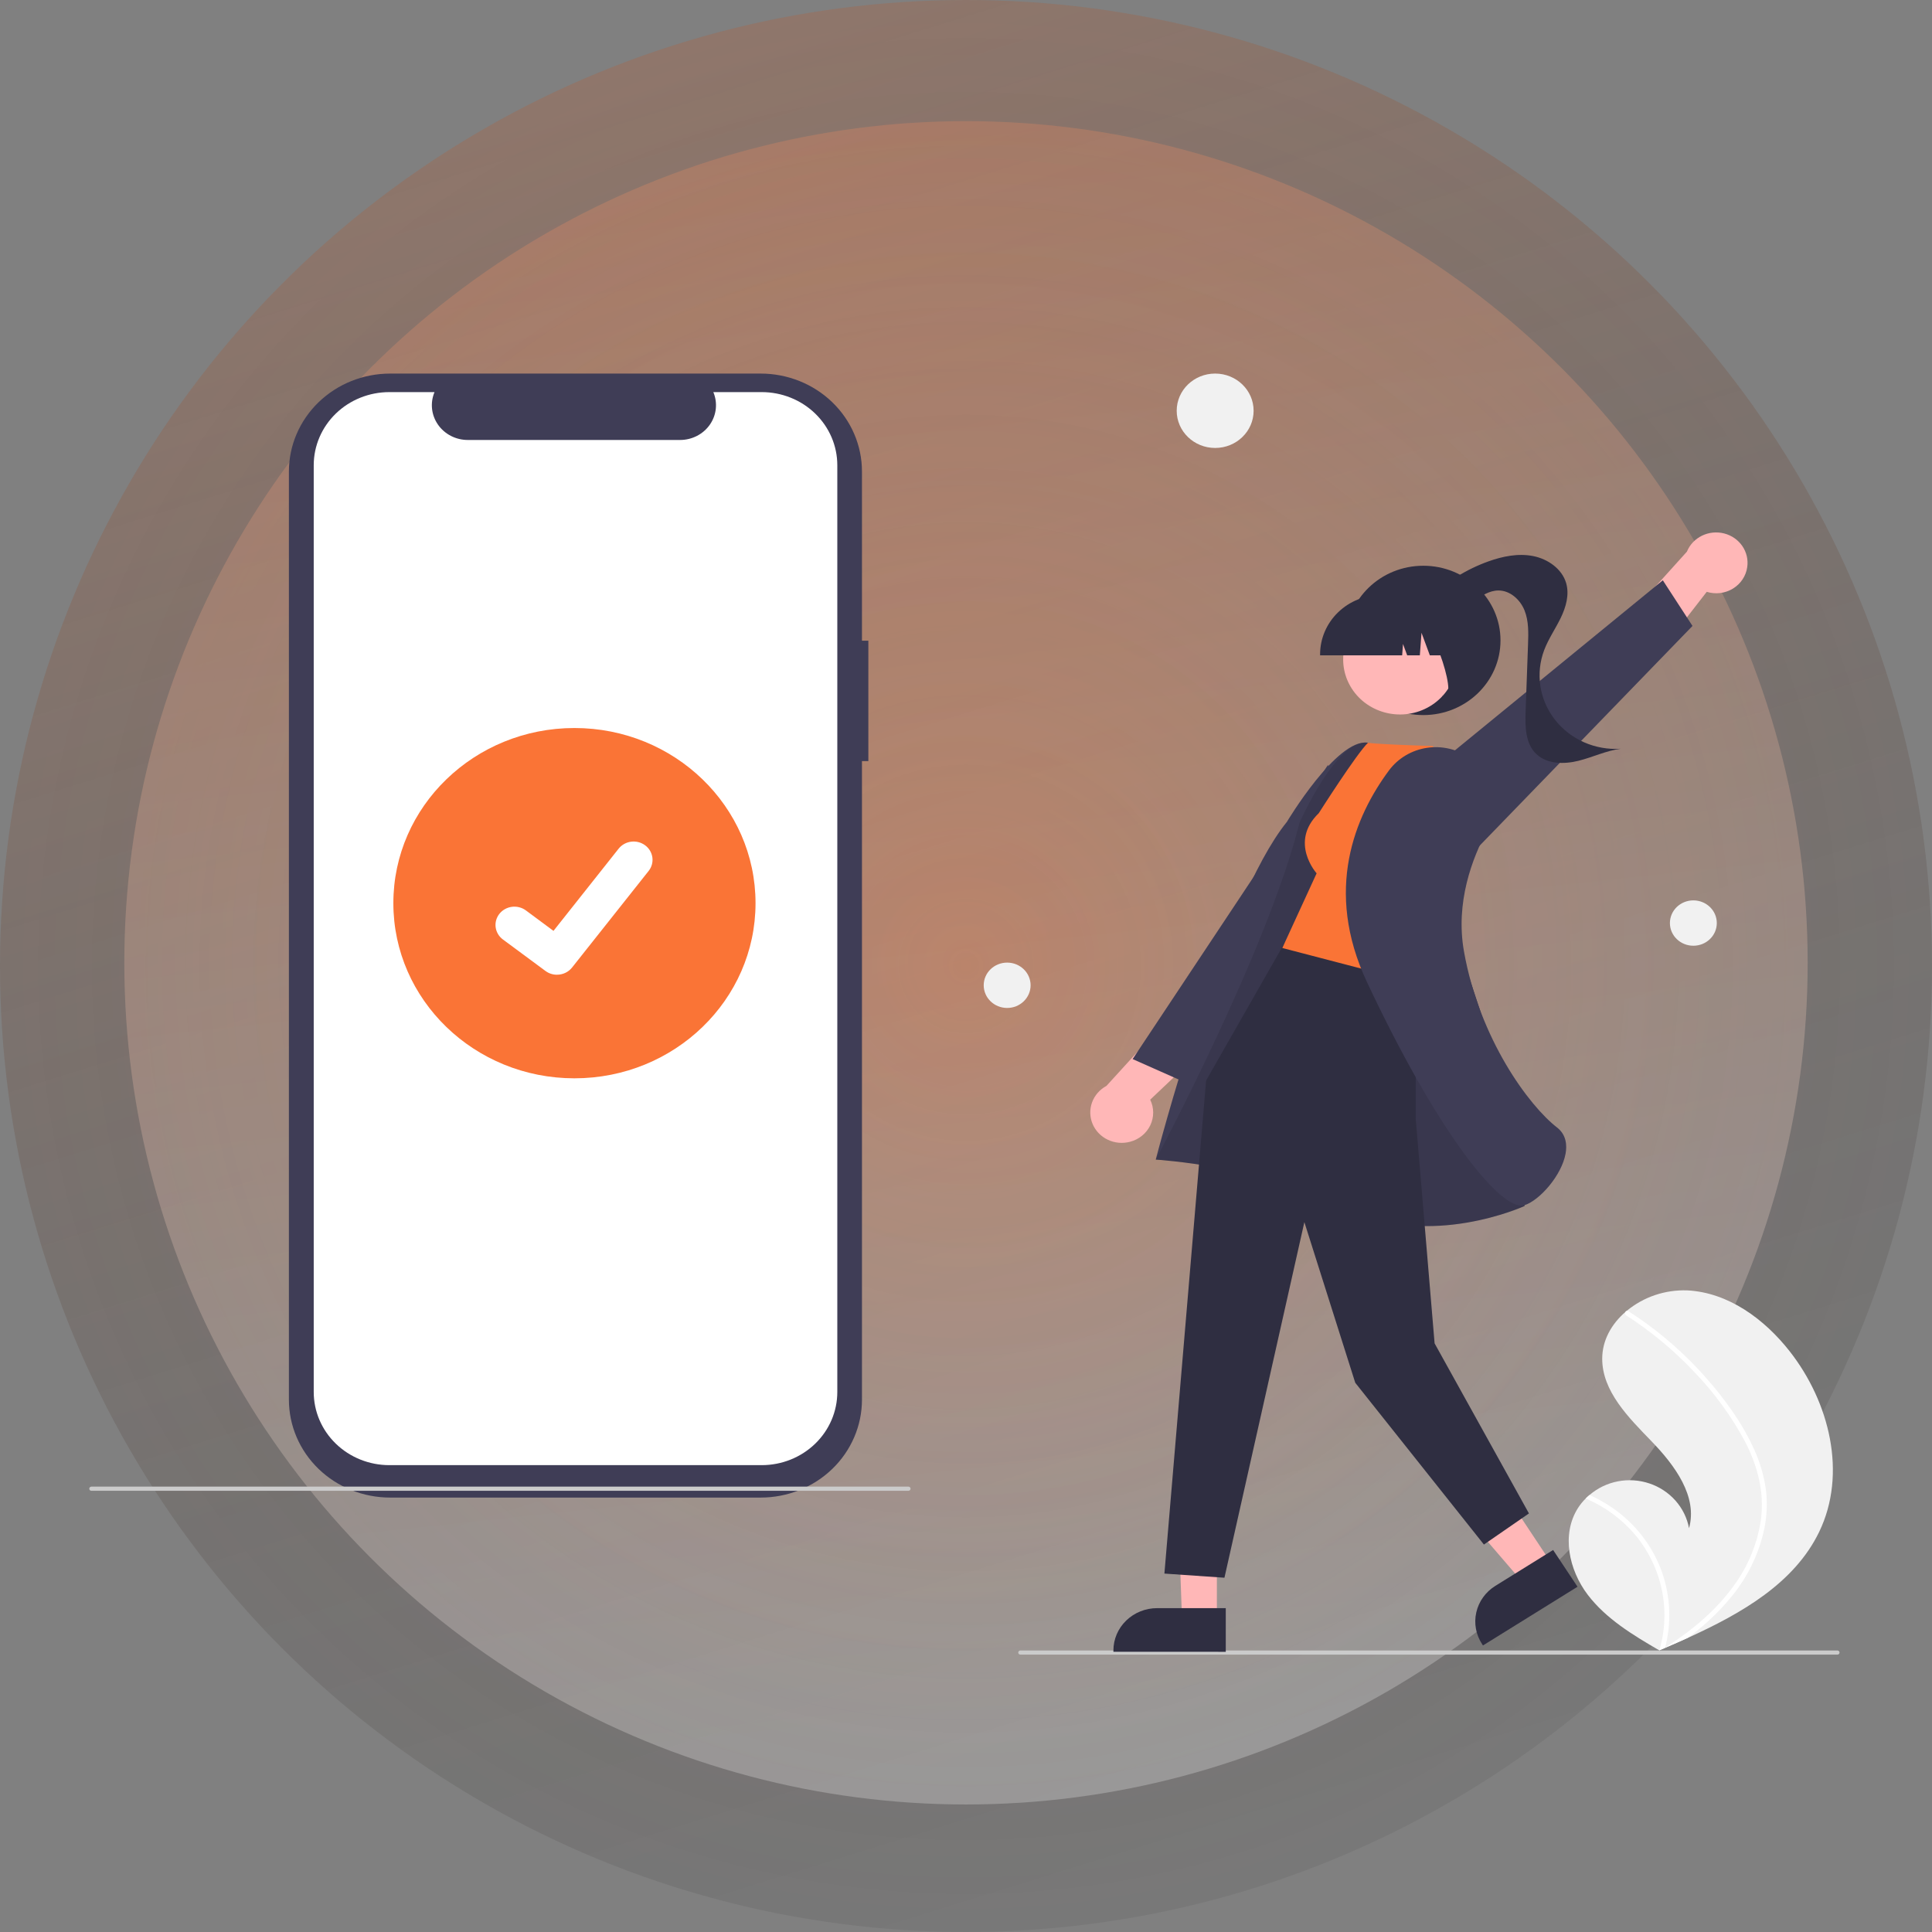 <svg width="606" height="606" viewBox="0 0 606 606" fill="none" xmlns="http://www.w3.org/2000/svg">
<rect x="0" y="0" width="606" height="606" fill="#808080" stroke="none"/>
<circle cx="303" cy="303" r="303" fill="url(#paint0_radial_307_324)" fill-opacity="0.2"/>
<circle cx="303" cy="303" r="303" fill="url(#paint1_linear_307_324)" fill-opacity="0.2"/>
<circle cx="303" cy="302" r="264" fill="url(#paint2_radial_307_324)" fill-opacity="0.2"/>
<circle cx="303" cy="302" r="264" fill="url(#paint3_linear_307_324)" fill-opacity="0.2"/>
<g clip-path="url(#clip0_307_324)">
<path d="M272.371 200.96H270.368V147.894C270.368 143.86 269.546 139.866 267.951 136.14C266.355 132.414 264.016 129.028 261.067 126.176C258.118 123.324 254.618 121.061 250.765 119.518C246.912 117.974 242.783 117.18 238.613 117.18H122.373C113.951 117.18 105.874 120.416 99.919 126.176C93.964 131.936 90.618 139.748 90.618 147.893V439.022C90.618 443.055 91.439 447.049 93.035 450.775C94.631 454.502 96.97 457.887 99.919 460.739C102.868 463.591 106.368 465.854 110.221 467.397C114.074 468.941 118.203 469.735 122.373 469.735H238.613C247.035 469.735 255.112 466.499 261.067 460.739C267.022 454.98 270.368 447.168 270.368 439.022V238.734H272.371V200.96Z" fill="#3F3D56"/>
<path d="M238.92 122.991H223.747C224.445 124.645 224.711 126.441 224.522 128.218C224.334 129.996 223.696 131.701 222.666 133.185C221.635 134.668 220.243 135.883 218.613 136.723C216.982 137.564 215.163 138.003 213.316 138.003H146.723C144.875 138.003 143.056 137.564 141.426 136.723C139.795 135.883 138.403 134.668 137.373 133.185C136.342 131.701 135.705 129.996 135.516 128.218C135.328 126.441 135.594 124.645 136.292 122.991H122.12C119.006 122.991 115.922 123.584 113.045 124.737C110.168 125.889 107.554 127.579 105.352 129.709C103.15 131.839 101.403 134.367 100.211 137.15C99.019 139.933 98.406 142.915 98.406 145.927V436.628C98.406 439.64 99.019 442.623 100.211 445.406C101.403 448.188 103.15 450.717 105.352 452.847C107.554 454.977 110.168 456.666 113.045 457.819C115.922 458.972 119.006 459.565 122.12 459.565H238.92C242.034 459.565 245.118 458.972 247.995 457.819C250.872 456.666 253.486 454.977 255.688 452.847C257.89 450.717 259.637 448.189 260.829 445.406C262.021 442.623 262.634 439.64 262.634 436.628V145.927C262.634 142.915 262.021 139.933 260.829 137.15C259.637 134.367 257.89 131.839 255.688 129.709C253.486 127.579 250.872 125.889 247.995 124.737C245.118 123.584 242.034 122.991 238.92 122.991Z" fill="white"/>
<path d="M284.94 467.605H28.673C28.494 467.605 28.323 467.537 28.197 467.415C28.071 467.293 28 467.127 28 466.955C28 466.782 28.071 466.617 28.197 466.495C28.323 466.373 28.494 466.304 28.673 466.304H284.94C285.118 466.304 285.289 466.373 285.415 466.495C285.541 466.617 285.612 466.782 285.612 466.955C285.612 467.127 285.541 467.293 285.415 467.415C285.289 467.537 285.118 467.605 284.94 467.605Z" fill="#CBCBCB"/>
<path d="M180.183 338.228C211.553 338.228 236.983 313.631 236.983 283.29C236.983 252.949 211.553 228.353 180.183 228.353C148.813 228.353 123.383 252.949 123.383 283.29C123.383 313.631 148.813 338.228 180.183 338.228Z" fill="#FA7436"/>
<path d="M174.699 305.739C173.422 305.742 172.178 305.342 171.155 304.6L171.092 304.554L157.743 294.678C157.125 294.219 156.606 293.648 156.216 292.995C155.827 292.343 155.574 291.623 155.471 290.876C155.369 290.129 155.421 289.37 155.622 288.642C155.823 287.914 156.171 287.231 156.645 286.633C157.119 286.035 157.71 285.534 158.384 285.157C159.059 284.78 159.803 284.535 160.576 284.436C161.348 284.337 162.133 284.387 162.885 284.582C163.638 284.776 164.343 285.112 164.962 285.571L173.608 291.984L194.039 266.203C194.513 265.605 195.104 265.103 195.778 264.726C196.452 264.35 197.197 264.105 197.969 264.006C198.741 263.908 199.525 263.957 200.278 264.152C201.03 264.346 201.735 264.682 202.353 265.14L202.355 265.142L202.228 265.312L202.358 265.142C203.605 266.068 204.421 267.436 204.626 268.944C204.832 270.451 204.411 271.977 203.455 273.184L179.423 303.495C178.867 304.194 178.152 304.759 177.334 305.147C176.516 305.535 175.616 305.735 174.705 305.733L174.699 305.739Z" fill="white"/>
<path d="M494.961 473.005C495.652 471.924 496.465 470.922 497.386 470.016C497.766 469.635 498.166 469.276 498.579 468.927C501.091 466.765 504.152 465.289 507.449 464.65C510.746 464.012 514.159 464.235 517.337 465.295C520.515 466.355 523.344 468.216 525.533 470.684C527.722 473.153 529.191 476.14 529.79 479.34C532.564 469.418 525.343 459.644 518.083 452.137C510.819 444.632 502.516 436.399 502.558 426.115C502.578 420.393 505.472 415.288 509.842 411.503C509.977 411.389 510.111 411.274 510.249 411.164C515.53 406.785 522.325 404.495 529.276 404.75C542.189 405.419 553.465 413.814 561.295 423.771C573.9 439.793 579.423 462.282 570.599 480.521C562.838 496.561 546.285 506.086 529.391 513.744C527.032 514.814 524.678 515.851 522.328 516.856C522.313 516.86 522.296 516.871 522.28 516.875C522.167 516.923 522.054 516.971 521.948 517.02C521.463 517.227 520.978 517.434 520.497 517.639L520.72 517.779L521.414 518.214C521.174 518.073 520.935 517.936 520.694 517.795C520.623 517.753 520.547 517.713 520.476 517.67C512.178 512.854 503.766 507.76 498.033 500.243C492.089 492.437 489.698 481.257 494.961 473.005Z" fill="#F1F1F1"/>
<path d="M550.319 454.878C552.156 458.921 553.374 463.201 553.935 467.584C554.376 471.491 554.21 475.441 553.443 479.302C551.795 487.235 548.202 494.67 542.965 500.98C539.015 505.771 534.454 510.06 529.391 513.744C527.032 514.814 524.678 515.851 522.328 516.856C522.313 516.86 522.296 516.871 522.28 516.875C522.167 516.923 522.054 516.971 521.948 517.02C521.463 517.227 520.978 517.434 520.497 517.639L520.72 517.779L521.414 518.214C521.173 518.073 520.935 517.937 520.694 517.795C520.623 517.753 520.547 517.713 520.476 517.67C522.302 511.492 522.57 504.981 521.258 498.682C519.947 492.383 517.093 486.481 512.937 481.468C508.759 476.519 503.431 472.595 497.386 470.016C497.766 469.635 498.166 469.276 498.579 468.927C500.907 469.961 503.137 471.192 505.241 472.606C512.766 477.636 518.416 484.876 521.356 493.254C523.98 500.855 524.308 509.023 522.3 516.797C522.717 516.534 523.135 516.264 523.541 515.995C531.271 510.953 538.395 504.898 543.761 497.473C548.389 491.197 551.351 483.917 552.385 476.274C553.413 467.925 551.253 459.715 547.4 452.265C543.144 444.295 537.781 436.925 531.461 430.361C525.113 423.615 517.935 417.645 510.088 412.586C509.911 412.47 509.787 412.294 509.741 412.092C509.695 411.891 509.731 411.68 509.842 411.504C509.926 411.343 510.072 411.221 510.249 411.164C510.339 411.142 510.432 411.139 510.523 411.157C510.614 411.175 510.699 411.212 510.773 411.266C511.742 411.892 512.702 412.522 513.651 413.172C521.554 418.584 528.731 424.925 535.017 432.049C541.091 438.915 546.62 446.544 550.319 454.878Z" fill="white"/>
<path d="M381.152 140.509C387.814 140.509 393.214 135.285 393.214 128.842C393.214 122.398 387.814 117.175 381.152 117.175C374.49 117.175 369.089 122.398 369.089 128.842C369.089 135.285 374.49 140.509 381.152 140.509Z" fill="#F1F1F1"/>
<path d="M531.145 296.644C535.207 296.644 538.5 293.459 538.5 289.531C538.5 285.602 535.207 282.417 531.145 282.417C527.084 282.417 523.791 285.602 523.791 289.531C523.791 293.459 527.084 296.644 531.145 296.644Z" fill="#F1F1F1"/>
<path d="M315.908 316.161C319.97 316.161 323.263 312.976 323.263 309.048C323.263 305.119 319.97 301.935 315.908 301.935C311.846 301.935 308.554 305.119 308.554 309.048C308.554 312.976 311.846 316.161 315.908 316.161Z" fill="#F1F1F1"/>
<path d="M320.06 519H576.327C576.506 519 576.677 518.931 576.803 518.809C576.929 518.687 577 518.522 577 518.349C577 518.177 576.929 518.011 576.803 517.889C576.677 517.767 576.506 517.699 576.327 517.699H320.06C319.882 517.699 319.711 517.767 319.585 517.889C319.459 518.011 319.388 518.177 319.388 518.349C319.388 518.522 319.459 518.687 319.585 518.809C319.711 518.931 319.882 519 320.06 519Z" fill="#CBCBCB"/>
<path d="M548.047 177.867C548.383 175.556 547.832 173.207 546.497 171.263C545.161 169.319 543.136 167.917 540.803 167.321C538.47 166.726 535.992 166.979 533.84 168.032C531.687 169.085 530.008 170.866 529.122 173.036L508.326 196.095L514.428 212.578L535.342 185.635C536.706 186.057 538.15 186.186 539.572 186.01C540.993 185.835 542.358 185.36 543.569 184.62C544.78 183.879 545.809 182.891 546.583 181.724C547.356 180.557 547.856 179.241 548.047 177.867Z" fill="#FFB7B7"/>
<path d="M461.847 267.589L530.877 196.333L521.566 182.016L434.984 252.839L461.847 267.589Z" fill="#3F3D56"/>
<path d="M446.44 224.295C459.813 224.295 470.654 213.809 470.654 200.874C470.654 187.94 459.813 177.454 446.44 177.454C433.067 177.454 422.226 187.94 422.226 200.874C422.226 213.809 433.067 224.295 446.44 224.295Z" fill="#2F2E41"/>
<path d="M448.386 187.644C453.597 182.533 459.902 178.59 466.858 176.09C471.324 174.49 476.184 173.502 480.852 174.411C485.521 175.319 489.935 178.443 491.238 182.873C492.303 186.496 491.203 190.396 489.55 193.806C487.898 197.216 485.691 200.378 484.354 203.916C482.991 207.525 482.581 211.407 483.161 215.208C483.742 219.01 485.295 222.611 487.68 225.685C490.064 228.758 493.205 231.207 496.816 232.809C500.428 234.411 504.395 235.115 508.36 234.858C503.773 235.453 499.545 237.538 495.061 238.647C490.578 239.757 485.286 239.682 481.955 236.575C478.429 233.288 478.359 227.944 478.529 223.211C478.783 216.175 479.036 209.139 479.289 202.104C479.419 198.515 479.529 194.812 478.191 191.463C476.853 188.114 473.674 185.182 469.962 185.212C467.149 185.235 464.659 186.884 462.403 188.509C460.146 190.135 457.759 191.869 454.956 192.111C452.154 192.353 448.955 190.347 449.164 187.633L448.386 187.644Z" fill="#2F2E41"/>
<path d="M354.473 358.13C352.148 358.755 349.667 358.533 347.5 357.507C345.334 356.481 343.631 354.721 342.716 352.562C341.801 350.403 341.736 347.994 342.535 345.792C343.333 343.59 344.939 341.748 347.048 340.614L367.966 317.66L385.659 321.357L360.774 344.932C361.386 346.186 361.706 347.554 361.712 348.94C361.718 350.326 361.41 351.696 360.809 352.954C360.208 354.213 359.33 355.328 358.235 356.223C357.14 357.117 355.856 357.768 354.473 358.13Z" fill="#FFB7B7"/>
<path d="M423.296 275.953L371.158 339.253L355.265 332.195L416.547 239.916L423.296 275.953Z" fill="#3F3D56"/>
<path d="M381.694 467.092L369.268 466.904L370.763 507.867H381.692L381.694 467.092Z" fill="#FFB7B7"/>
<path d="M384.48 504.416L362.956 504.415H362.955C359.317 504.415 355.828 505.813 353.256 508.301C350.683 510.789 349.238 514.163 349.238 517.682V518.113L384.48 518.114L384.48 504.416Z" fill="#2F2E41"/>
<path d="M463.967 456.228L450.393 464.656L477.545 496.251L486.742 490.54L463.967 456.228Z" fill="#FFB7B7"/>
<path d="M487.16 486.178L469.047 497.426L469.046 497.426C465.985 499.327 463.83 502.327 463.056 505.765C462.281 509.203 462.95 512.798 464.915 515.758L465.156 516.121L494.812 497.706L487.16 486.178Z" fill="#2F2E41"/>
<path d="M468.802 331.143C468.802 331.143 438.642 234.256 428.95 232.947C419.257 231.638 403.641 257.807 403.641 257.807C383.393 282.794 362.514 363.733 362.514 363.733C362.514 363.733 397.32 365.839 422.763 378.932C448.206 392.025 478.232 378.269 478.232 378.269L468.802 331.143Z" fill="#3F3D56"/>
<path opacity="0.1" d="M468.802 331.143C468.802 331.143 438.642 234.257 428.95 232.947C419.257 231.638 407.607 258.073 407.607 258.073C397.518 298.408 362.514 363.733 362.514 363.733C362.514 363.733 397.32 365.839 422.763 378.932C448.206 392.025 478.232 378.269 478.232 378.269L468.802 331.143Z" fill="black"/>
<path d="M444.058 302.156V350.84L449.982 421.364L479.577 474.71L465.452 484.469L425.095 433.725L409.133 383.339L384.066 494.878L365.232 493.577L378.312 338.931L403.132 295.401L444.058 302.156Z" fill="#2F2E41"/>
<path d="M413.65 255.066C404.233 264.174 412.977 273.933 412.977 273.933L402.215 297.353L444.59 308.412L459.399 244.411L449.309 234.002C429.131 233.351 429.12 232.947 429.12 232.947C425.585 236.293 413.65 255.066 413.65 255.066Z" fill="#FA7436"/>
<path d="M461.105 237.781C459.18 236.407 456.993 235.416 454.67 234.865C452.346 234.314 449.933 234.215 447.57 234.573C445.206 234.93 442.94 235.738 440.902 236.949C438.863 238.16 437.094 239.75 435.695 241.627C425.042 255.974 415.192 279.14 428.764 308.032C450.556 354.423 469.52 378.172 477.23 378.169C477.566 378.172 477.901 378.121 478.221 378.019C482.966 376.462 489.827 368.695 491.069 361.851C491.514 359.401 491.408 355.988 488.379 353.645C479.678 346.915 464.059 325.956 459.186 298.371C456.494 283.129 461.715 269.244 466.57 260.281C468.621 256.572 469.221 252.273 468.26 248.171C467.299 244.069 464.842 240.439 461.339 237.947L461.105 237.781Z" fill="#3F3D56"/>
<path d="M447.685 221.994C456.323 217.427 459.498 206.952 454.776 198.597C450.054 190.243 439.224 187.172 430.586 191.739C421.948 196.306 418.774 206.781 423.495 215.136C428.217 223.49 439.047 226.561 447.685 221.994Z" fill="#FFB7B7"/>
<path d="M414.068 205.563H439.806L440.07 201.989L441.39 205.563H445.353L445.876 198.479L448.492 205.563H456.16V205.212C456.154 200.281 454.126 195.553 450.521 192.065C446.916 188.578 442.027 186.617 436.929 186.611H433.3C428.201 186.617 423.313 188.578 419.708 192.065C416.102 195.552 414.074 200.281 414.068 205.212V205.563Z" fill="#2F2E41"/>
<path d="M452.272 218.41L463.255 214.963V189.164H442.509L443.022 189.66C450.169 196.563 458.117 221.055 452.272 218.41Z" fill="#2F2E41"/>
</g>
<defs>
<radialGradient id="paint0_radial_307_324" cx="0" cy="0" r="1" gradientUnits="userSpaceOnUse" gradientTransform="translate(303 303) rotate(90) scale(303)">
<stop stop-color="#FA7436"/>
<stop offset="1" stop-opacity="0.29"/>
</radialGradient>
<linearGradient id="paint1_linear_307_324" x1="175.047" y1="1.87602e-06" x2="360.757" y2="597.559" gradientUnits="userSpaceOnUse">
<stop stop-color="#FA7436"/>
<stop offset="0" stop-color="#FA7436"/>
<stop offset="1" stop-opacity="0"/>
</linearGradient>
<radialGradient id="paint2_radial_307_324" cx="0" cy="0" r="1" gradientUnits="userSpaceOnUse" gradientTransform="translate(303 302) rotate(90) scale(264)">
<stop stop-color="#FA7436"/>
<stop offset="1" stop-color="white" stop-opacity="0.29"/>
</radialGradient>
<linearGradient id="paint3_linear_307_324" x1="303" y1="38" x2="356.333" y2="536.667" gradientUnits="userSpaceOnUse">
<stop stop-color="#FA7436"/>
<stop offset="1" stop-color="white"/>
<stop offset="1" stop-color="white"/>
</linearGradient>
<clipPath id="clip0_307_324">
<rect width="549" height="404" fill="white" transform="translate(28 115)"/>
</clipPath>
</defs>
</svg>
